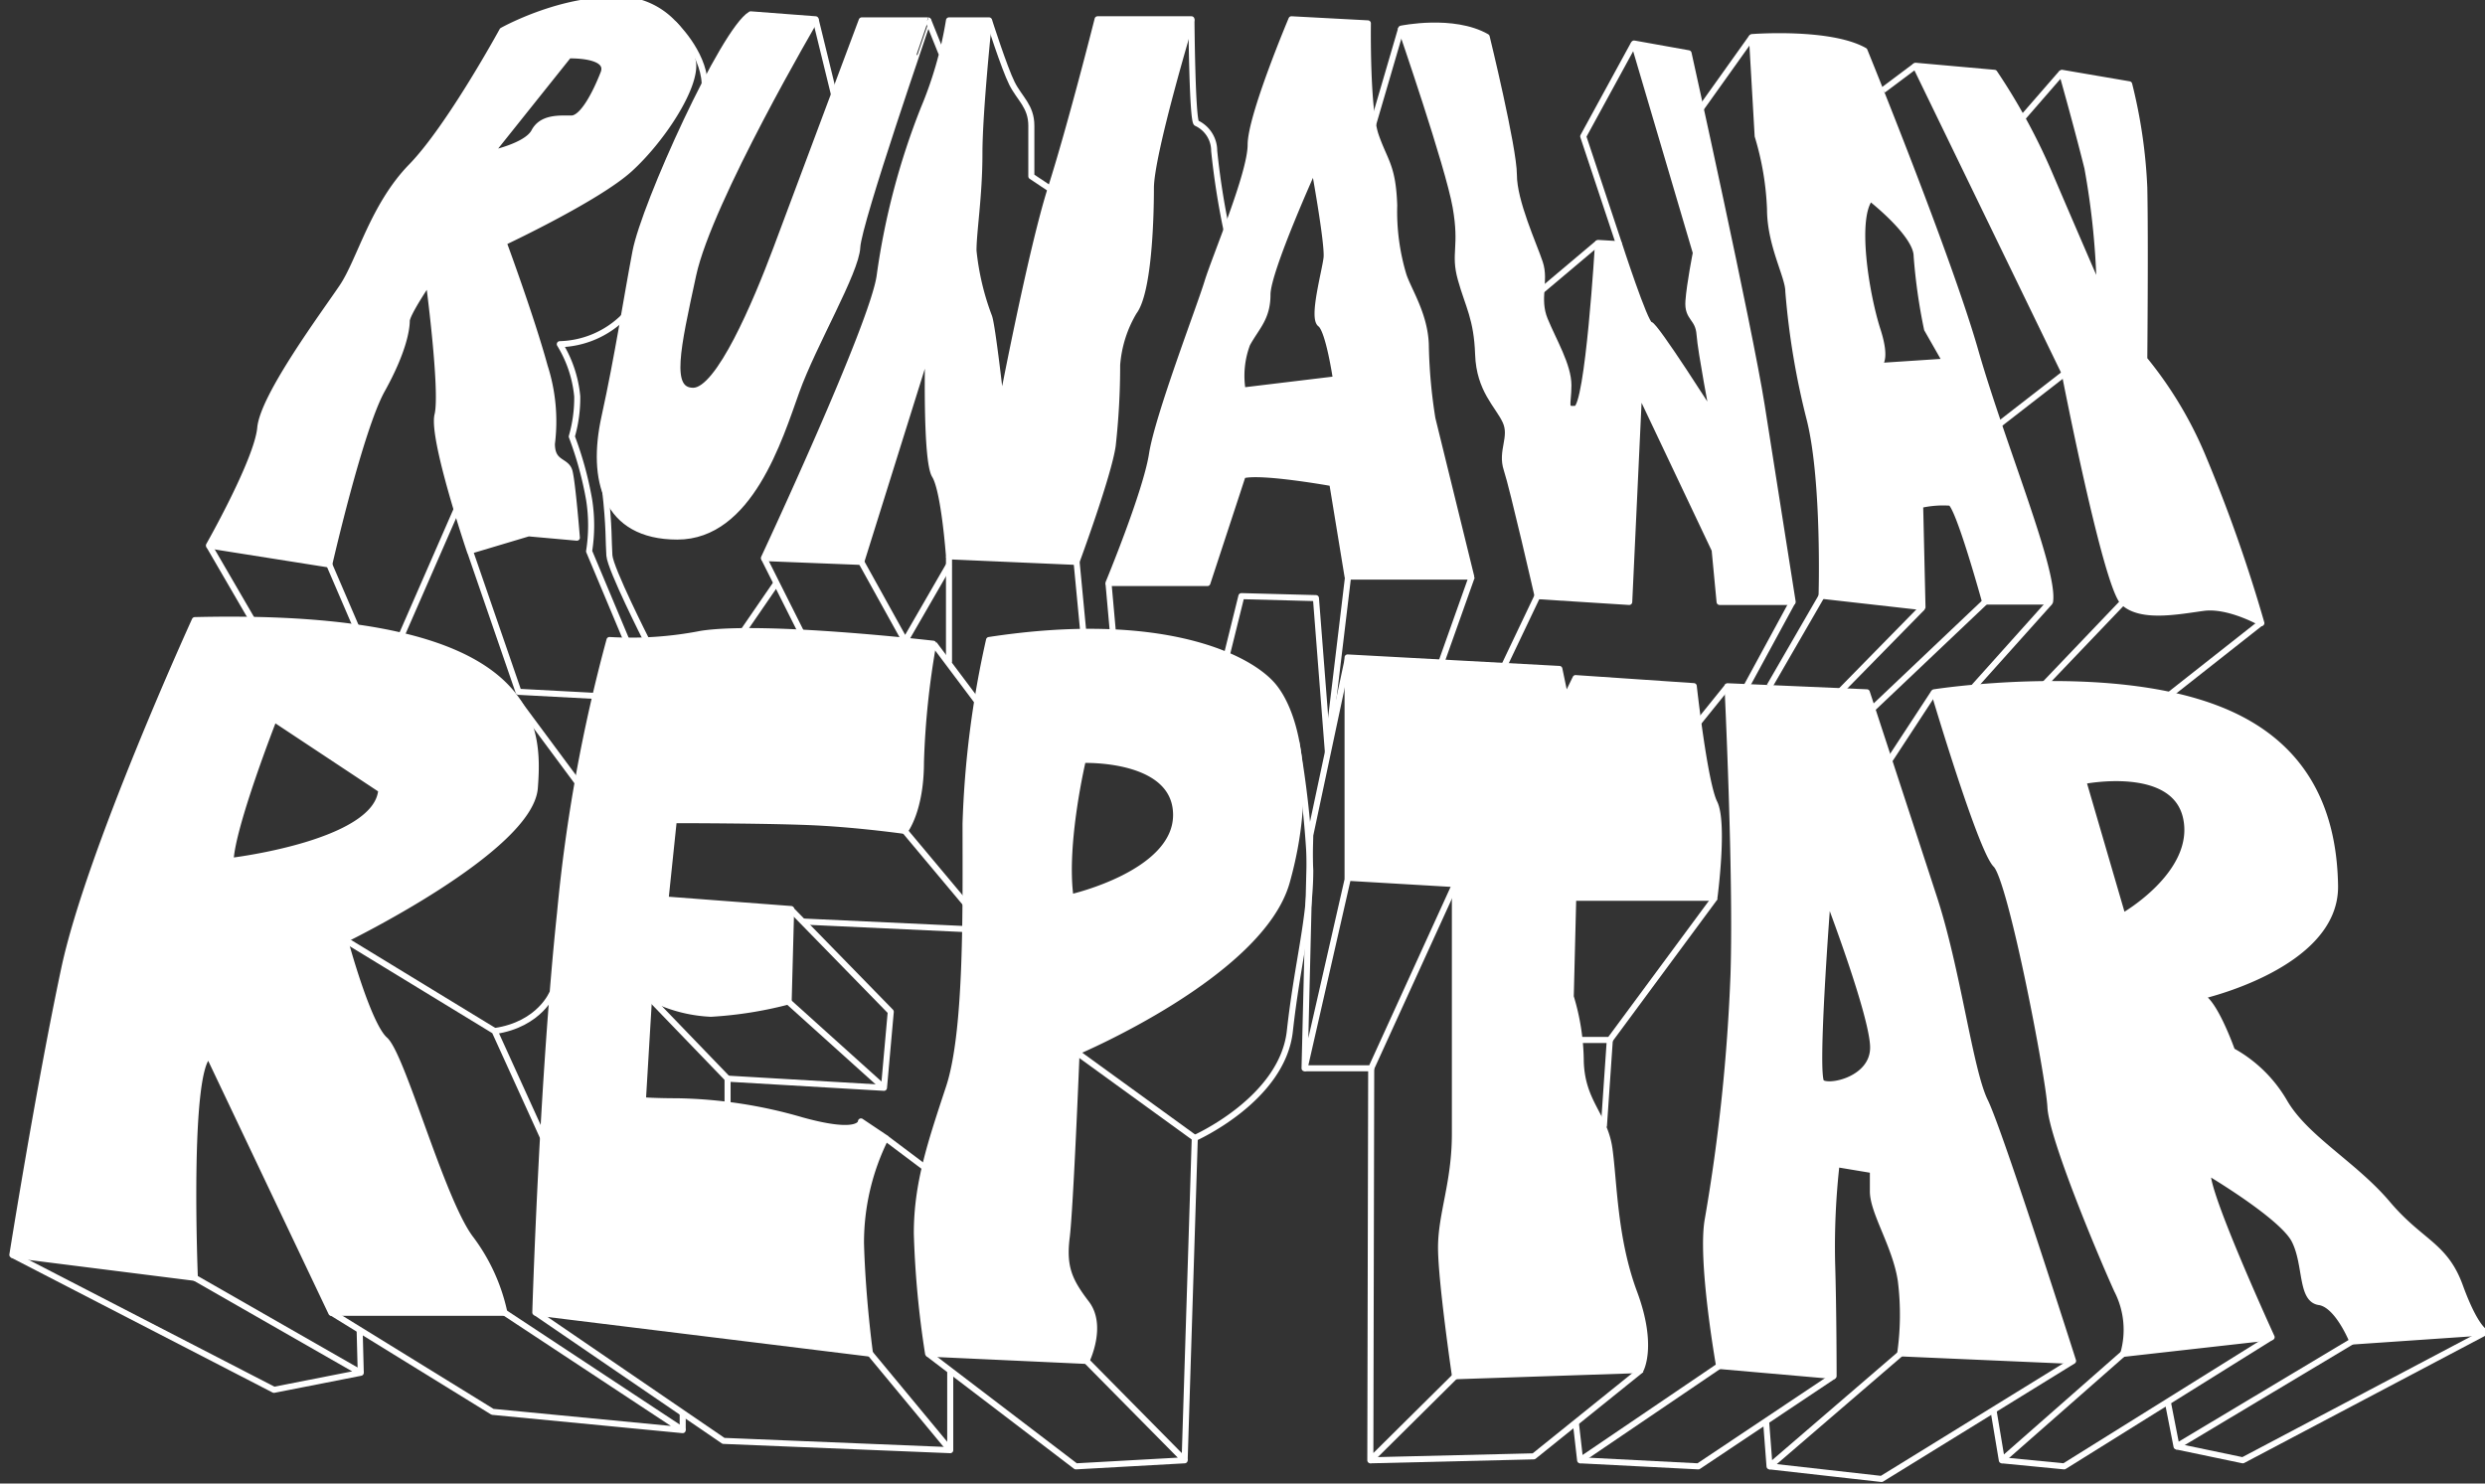 <svg xmlns="http://www.w3.org/2000/svg" width="201" height="120" viewBox="0 0 201 120"><rect x="0" y="0" width="201" height="120" fill="#333333" stroke="none"/><path d="M76.76,1.65H80S79.22,9,79.22,12.43s-.48,6.27-.48,7.84A21,21,0,0,0,80,25.61c.27.68,1,7.23,1,7.23S83.39,20.27,85,15.22,88.78,1.56,88.78,1.56h7.59s-3.28,10.86-3.28,13.66-.21,8.47-1.37,10a9.85,9.85,0,0,0-1.36,4.3A58.91,58.91,0,0,1,90,36.05c-.34,2.39-2.93,9.4-2.93,9.4L76.76,45s-.38-5.31-1.15-6.55-.53-10.32-.53-10.32L69.66,45.45l-7.87-.31s8.89-19,9.37-22.88A58.23,58.23,0,0,1,74.71,8.8,31.45,31.45,0,0,0,76.76,1.65Z" fill="#fff" stroke="#fff" stroke-linejoin="round" stroke-width="0.49"/><path d="M199,104.11c-1.22-3.43-3.18-3.55-5.88-6.74s-6.61-5.27-8.33-8.21A11,11,0,0,0,180.54,85s-1.47-4.16-2.57-4.41c0,0,11-2.45,10.9-8.94s-2.73-11.72-9.54-14.33C170.28,53.83,156.44,56,156.44,56s3.77,12.72,5,13.94,4.29,17.15,4.41,19.6,4,11.76,5.39,14.82a7,7,0,0,1,.5,5.15l12-1.35s-5.51-12-5.15-13.35c0,0,6,3.55,7,5.51s.49,4.78,2,5,2.69,3.19,2.69,3.19l10.78-.74S200.26,107.54,199,104.11Zm-27.31-30-3.19-10.93s7.4-1.5,8.33,3S171.73,74.1,171.73,74.1Z" fill="#fff" stroke="#fff" stroke-linejoin="round" stroke-width="0.49"/><path d="M167.68,110.08s-5.88-18.47-7.12-21-2.19-10.53-4.12-16.45S151,56,151,56l-11.27-.49s.74,15.17.49,23.25a148.66,148.66,0,0,1-2.08,19.85c-.61,3.3.91,11.88.91,11.88l9.26.81s0-5.22-.12-9.14a59.68,59.68,0,0,1,.36-8l2.94.49v1.71c0,1.72,1.84,4.41,2.26,7.23a22.22,22.22,0,0,1-.05,5.88ZM147.34,87.57c-.63-.49.5-15,.5-15s3.67,9.59,3.67,12.16S148,88.06,147.34,87.57Z" fill="#fff" stroke="#fff" stroke-linejoin="round" stroke-width="0.49"/><path d="M109,53.18V71l8.68.51s0,16.27,0,20.21-1.12,6.47-1.12,9.19,1.13,10.41,1.13,10.41l15-.5s1.11-1.92-.51-6.27-1.62-8.89-2-11.62-2.22-3.74-2.32-7.07a18.32,18.32,0,0,0-.81-5.24l.2-8h11.42s.81-6.06,0-7.68S137,55.5,137,55.5l-9.56-.65-.81,1.66-.5-2.4Z" fill="#fff" stroke="#fff" stroke-linejoin="round" stroke-width="0.49"/><path d="M103,55.5c-2-2.41-9.17-5.85-23-3.73A78.16,78.16,0,0,0,78.1,66.63c0,6.67.16,16.77-1.34,21.32s-2.6,7.78-2.6,11.82a76.39,76.39,0,0,0,.91,9.72l12.81.59s1.39-2.83,0-4.65-1.9-2.93-1.6-5.35.8-15,.8-15,14.9-6.27,17-13.74S105,57.92,103,55.5ZM86.59,72.59c-.61-4.35,1-11.12,1-11.12s7.54-.3,7.54,4.45S86.59,72.59,86.59,72.59Z" fill="#fff" stroke="#fff" stroke-linejoin="round" stroke-width="0.49"/><path d="M49.3,51.77a130.51,130.51,0,0,0-4,22.08c-1.44,13.6-2,32.31-2,32.31l27.07,3.33s-.6-4.31-.73-8.91a18.93,18.93,0,0,1,2-8.53l-2-1.34s.06,1.25-4.78-.09a38.07,38.07,0,0,0-10.11-1.54C53,89.08,52,89,52,89l.5-8.36a11.85,11.85,0,0,0,5,1.36,31.92,31.92,0,0,0,6.29-1l.2-7.47-10.16-.77.67-6.42s8.14,0,11.69.19,7,.68,7,.68,1.3-1.63,1.3-5.56a65.72,65.72,0,0,1,1-9.58s-13.7-1.59-18.78-.8A29.54,29.54,0,0,1,49.3,51.77Z" fill="#fff" stroke="#fff" stroke-linejoin="round" stroke-width="0.49"/><path d="M15.76,50.16S7.22,68.86,5.2,78.34,1,101.5,1,101.5l14.76,1.86s-.69-16.78,1.14-18l9.9,20.83h14A15.24,15.24,0,0,0,38,100.1c-2.36-3.26-5.47-14.77-6.87-16S27.89,76,27.89,76s15-7.3,15.37-12.28S43.74,49.49,15.76,50.16Zm2.89,19.48c.1-2.8,3.51-11.5,3.51-11.5l8.68,5.75C30.53,68.24,18.65,69.64,18.65,69.64Z" fill="#fff" stroke="#fff" stroke-linejoin="round" stroke-width="0.49"/><path d="M154.94,5.32l6.38.57a49.7,49.7,0,0,1,4.52,8.34c2.14,5,4,9.28,4,9.28a62.49,62.49,0,0,0-1-9.93c-.84-3.38-2.06-7.69-2.06-7.69l5.44.93a41.44,41.44,0,0,1,1.22,8.35c.09,4.13,0,13.89,0,13.89a31.7,31.7,0,0,1,4.78,8,121.53,121.53,0,0,1,4.69,13.34s-2.62-1.51-4.69-1.23-5.06.88-6.47-.45S167,30.18,167,30.18Z" fill="#fff" stroke="#fff" stroke-linejoin="round" stroke-width="0.49"/><path d="M159.81,28.5c-2.15-7.6-9-24.4-9-24.4C148,2.51,141.71,3,141.71,3l.46,8a23.38,23.38,0,0,1,1,5.91c0,2.91,1.48,5.44,1.48,6.65A61.62,61.62,0,0,0,146.4,34c1.22,5,.94,14.19.94,14.19l8.16.92-.19-8.26a8.36,8.36,0,0,1,2.44-.19c.66.19,2.81,8,2.81,8h5.26C166.19,46.08,162,36.1,159.81,28.5Zm-8.05,1.12h0c.11,0,1-.19.08-3-.94-3-1.88-9-.56-10.6,0,0,3.75,2.91,3.75,4.69a45.15,45.15,0,0,0,.84,5.91l1.5,2.63Z" fill="#fff" stroke="#fff" stroke-linejoin="round" stroke-width="0.49"/><path d="M113.33,2.32s4.21-.88,6.92.66c0,0,2.2,9,2.2,11.16s1.6,5.61,2.1,7.11-.3,2.9.4,4.61,1.91,3.7,1.91,5.3-.41,2,.6,1.91,1.8-13.42,1.8-13.42l1.7.1s2.11,6.51,2.51,6.51,5.1,7.41,5.1,7.41-1-5.21-1.1-6.61-1-1.29-.9-2.7.6-3.91.6-3.91l-5-16.93,4.41.79s4.91,22.15,5.91,28.46S145,48.69,145,48.69h-5.91l-.4-4.21-6.11-12.89-.8,17.1-7.41-.47s-2-8.74-2.5-10.25.5-2.6-.1-3.9-2.11-2.51-2.21-5.41-.8-3.92-1.4-6.07.16-2.54-.42-5.85S113.33,2.32,113.33,2.32Z" fill="#fff" stroke="#fff" stroke-linejoin="round" stroke-width="0.49"/><path d="M115.86,33.86a42.17,42.17,0,0,1-.53-5.75c0-2.55-1.39-4.58-1.81-5.85a17.93,17.93,0,0,1-.75-5.65c-.11-3.19-.75-3.51-1.49-5.64s-.64-9.08-.64-9.08l-6.18-.33s-3.3,7.81-3.3,10.15-2.87,9.06-3.5,11.12-4,10.82-4.48,13.91-3.52,10.42-3.52,10.42h8l2.86-8.71c1.49-.41,7.24.63,7.24.63L109,46.64h10Zm-15.35-2.27a7.31,7.31,0,0,1,.37-3.77c.76-1.39,1.64-2.08,1.64-4s3.78-10.26,3.78-10.26,1.13,6.17,1,7.3-1.18,4.85-.5,5.35,1.26,4.47,1.26,4.47Z" fill="#fff" stroke="#fff" stroke-linejoin="round" stroke-width="0.49"/><path d="M60.72,1.16l5.25.4s-8.6,14.66-9.9,20.67-2.07,9.38,0,9.38,5.07-7.1,6.71-11.47S69.7,1.65,69.7,1.65h5.38S69.43,18,69.34,20s-3.55,7.83-4.92,11.65-3.78,11.75-9.63,11.75-7-4.64-5.9-9.65,1.78-9.56,2.51-13.39S58.53,2.44,60.72,1.16Z" fill="#fff" stroke="#fff" stroke-linejoin="round" stroke-width="0.49"/><path d="M56.06,5.08A6.17,6.17,0,0,0,51.78.21C46.56-.86,40.63,2.47,40.63,2.47s-4.27,7.83-7.36,11-4.15,7.6-5.58,9.73S21.29,32,21.05,34.62s-4.15,9.5-4.15,9.5l9.73,1.54s2.49-10.92,4.27-14.12,2-5,2-5.58,1.78-3.2,1.78-3.2,1.18,8.9.71,10.8,2.61,11,2.61,11l4.75-1.42,3.91.35s-.35-4.39-.59-5.34-1.43-.59-1.43-2.25a14.55,14.55,0,0,0-.59-6.29c-1.07-3.92-3.32-10-3.32-10s7.59-3.56,10.2-5.93S56.29,7.09,56.06,5.08Zm-7.24.83c-.6,1.54-1.66,3.68-2.61,3.68s-2.38-.12-3,1.06-3.56,1.78-3.56,1.78L46,4.48S49.41,4.36,48.82,5.91Z" fill="#fff" stroke="#fff" stroke-linejoin="round" stroke-width="0.49"/><polyline points="201 107.78 181.41 118.12 176.05 117" fill="none" stroke="#fff" stroke-linejoin="round" stroke-width="0.49"/><polyline points="190.22 108.52 176.05 117 175.34 113.38" fill="none" stroke="#fff" stroke-linejoin="round" stroke-width="0.49"/><polyline points="183.73 108.15 166.96 118.61 161.92 118.12" fill="none" stroke="#fff" stroke-linejoin="round" stroke-width="0.49"/><polyline points="171.73 109.5 161.92 118.12 161.24 114.05" fill="none" stroke="#fff" stroke-linejoin="round" stroke-width="0.49"/><polyline points="167.68 110.08 152.19 119.63 143.13 118.61" fill="none" stroke="#fff" stroke-linejoin="round" stroke-width="0.49"/><polyline points="153.72 109.5 143.13 118.61 142.85 114.95" fill="none" stroke="#fff" stroke-linejoin="round" stroke-width="0.49"/><polyline points="148.33 111.29 137.37 118.61 127.81 118.12" fill="none" stroke="#fff" stroke-linejoin="round" stroke-width="0.49"/><polyline points="139.07 110.48 127.81 118.12 127.46 115.06" fill="none" stroke="#fff" stroke-linejoin="round" stroke-width="0.49"/><line x1="156.44" y1="55.99" x2="152.85" y2="61.47" fill="none" stroke="#fff" stroke-linejoin="round" stroke-width="0.49"/><line x1="139.75" y1="55.5" x2="137.37" y2="58.45" fill="none" stroke="#fff" stroke-linejoin="round" stroke-width="0.49"/><line x1="129.73" y1="91.13" x2="130.21" y2="84.12" fill="none" stroke="#fff" stroke-linejoin="round" stroke-width="0.49"/><polyline points="127.81 84.12 130.21 84.12 138.73 72.59" fill="none" stroke="#fff" stroke-linejoin="round" stroke-width="0.49"/><polyline points="132.77 110.79 124.06 117.8 110.84 118.12" fill="none" stroke="#fff" stroke-linejoin="round" stroke-width="0.49"/><polyline points="110.91 86.41 110.84 118.12 117.73 111.29" fill="none" stroke="#fff" stroke-linejoin="round" stroke-width="0.49"/><polyline points="105.52 86.41 110.91 86.41 117.72 71.48" fill="none" stroke="#fff" stroke-linejoin="round" stroke-width="0.49"/><polyline points="109.04 53.18 105.98 67.56 105.52 86.41 109.04 70.97" fill="none" stroke="#fff" stroke-linejoin="round" stroke-width="0.49"/><path d="M96.64,92.05s7.08-3.13,7.69-8.65,1.65-9,1.65-13A77.93,77.93,0,0,0,104.84,60" fill="none" stroke="#fff" stroke-linejoin="round" stroke-width="0.49"/><polyline points="75.06 109.49 87.02 118.61 95.82 118.12 87.88 110.08" fill="none" stroke="#fff" stroke-linejoin="round" stroke-width="0.49"/><polyline points="95.82 118.12 96.64 92.05 87.08 85.12" fill="none" stroke="#fff" stroke-linejoin="round" stroke-width="0.49"/><line x1="70.39" y1="109.49" x2="76.86" y2="117.3" fill="none" stroke="#fff" stroke-linejoin="round" stroke-width="0.49"/><polyline points="43.32 106.16 58.52 116.55 76.86 117.3 76.86 110.92" fill="none" stroke="#fff" stroke-linejoin="round" stroke-width="0.49"/><line x1="71.63" y1="92.05" x2="74.81" y2="94.44" fill="none" stroke="#fff" stroke-linejoin="round" stroke-width="0.49"/><line x1="75.56" y1="52.1" x2="79.05" y2="56.75" fill="none" stroke="#fff" stroke-linejoin="round" stroke-width="0.49"/><line x1="41.87" y1="56.75" x2="46.74" y2="63.32" fill="none" stroke="#fff" stroke-linejoin="round" stroke-width="0.49"/><path d="M44.69,80.29s-1,2.57-4.68,3.11" fill="none" stroke="#fff" stroke-linejoin="round" stroke-width="0.49"/><polyline points="27.89 76.01 40.01 83.4 43.92 92" fill="none" stroke="#fff" stroke-linejoin="round" stroke-width="0.49"/><polyline points="26.8 106.16 39.84 114.2 55.22 115.68 40.79 106.16" fill="none" stroke="#fff" stroke-linejoin="round" stroke-width="0.49"/><line x1="29.09" y1="107.57" x2="29.18" y2="111.04" fill="none" stroke="#fff" stroke-linejoin="round" stroke-width="0.49"/><polyline points="1 101.5 22.16 112.42 29.18 111.04 15.76 103.36" fill="none" stroke="#fff" stroke-linejoin="round" stroke-width="0.49"/><line x1="171.73" y1="48.69" x2="165.35" y2="55.37" fill="none" stroke="#fff" stroke-linejoin="round" stroke-width="0.49"/><line x1="182.89" y1="50.37" x2="175.49" y2="56.2" fill="none" stroke="#fff" stroke-linejoin="round" stroke-width="0.49"/><line x1="154.94" y1="5.32" x2="152.31" y2="7.29" fill="none" stroke="#fff" stroke-linejoin="round" stroke-width="0.49"/><line x1="166.76" y1="5.89" x2="163.56" y2="9.57" fill="none" stroke="#fff" stroke-linejoin="round" stroke-width="0.49"/><line x1="161.67" y1="34.35" x2="167.04" y2="30.18" fill="none" stroke="#fff" stroke-linejoin="round" stroke-width="0.49"/><line x1="165.82" y1="48.69" x2="159.61" y2="55.62" fill="none" stroke="#fff" stroke-linejoin="round" stroke-width="0.49"/><line x1="160.56" y1="48.69" x2="151.46" y2="57.32" fill="none" stroke="#fff" stroke-linejoin="round" stroke-width="0.49"/><line x1="155.5" y1="49.14" x2="148.88" y2="55.89" fill="none" stroke="#fff" stroke-linejoin="round" stroke-width="0.49"/><line x1="147.34" y1="48.22" x2="143.13" y2="55.5" fill="none" stroke="#fff" stroke-linejoin="round" stroke-width="0.49"/><line x1="141.71" y1="2.98" x2="137.56" y2="8.8" fill="none" stroke="#fff" stroke-linejoin="round" stroke-width="0.49"/><line x1="144.98" y1="48.69" x2="141.28" y2="55.5" fill="none" stroke="#fff" stroke-linejoin="round" stroke-width="0.49"/><line x1="124.35" y1="48.22" x2="121.66" y2="53.87" fill="none" stroke="#fff" stroke-linejoin="round" stroke-width="0.49"/><line x1="113.33" y1="2.32" x2="111.06" y2="10.08" fill="none" stroke="#fff" stroke-linejoin="round" stroke-width="0.49"/><line x1="129.26" y1="19.65" x2="124.68" y2="23.51" fill="none" stroke="#fff" stroke-linejoin="round" stroke-width="0.49"/><polyline points="132.16 3.52 128.06 11.03 130.96 19.75" fill="none" stroke="#fff" stroke-linejoin="round" stroke-width="0.49"/><line x1="87.08" y1="45.45" x2="87.63" y2="51.22" fill="none" stroke="#fff" stroke-linejoin="round" stroke-width="0.49"/><line x1="89.66" y1="47.16" x2="90.03" y2="51.3" fill="none" stroke="#fff" stroke-linejoin="round" stroke-width="0.49"/><polyline points="107.41 60.86 106.44 48.38 100.41 48.22 99.2 53.11" fill="none" stroke="#fff" stroke-linejoin="round" stroke-width="0.49"/><line x1="109.04" y1="46.64" x2="107.51" y2="59.39" fill="none" stroke="#fff" stroke-linejoin="round" stroke-width="0.49"/><line x1="119.05" y1="46.64" x2="116.58" y2="53.59" fill="none" stroke="#fff" stroke-linejoin="round" stroke-width="0.49"/><line x1="63.77" y1="81.03" x2="71.5" y2="87.99" fill="none" stroke="#fff" stroke-linejoin="round" stroke-width="0.49"/><line x1="52.47" y1="80.63" x2="58.85" y2="87.25" fill="none" stroke="#fff" stroke-linejoin="round" stroke-width="0.49"/><polyline points="63.97 73.56 72.05 81.84 71.5 87.99 58.85 87.25 58.85 89.37" fill="none" stroke="#fff" stroke-linejoin="round" stroke-width="0.49"/><line x1="78.07" y1="75.15" x2="64.92" y2="74.54" fill="none" stroke="#fff" stroke-linejoin="round" stroke-width="0.49"/><line x1="73.21" y1="67.24" x2="78.09" y2="73.07" fill="none" stroke="#fff" stroke-linejoin="round" stroke-width="0.49"/><line x1="76.76" y1="45" x2="76.76" y2="53.59" fill="none" stroke="#fff" stroke-linejoin="round" stroke-width="0.49"/><polyline points="69.66 45.45 73.21 51.85 76.76 45.7" fill="none" stroke="#fff" stroke-linejoin="round" stroke-width="0.49"/><line x1="61.79" y1="45.14" x2="64.88" y2="51.3" fill="none" stroke="#fff" stroke-linejoin="round" stroke-width="0.49"/><path d="M96.37,1.56s.06,8.26.41,8.4a2.47,2.47,0,0,1,1.43,2.25,61.83,61.83,0,0,0,1,6.4" fill="none" stroke="#fff" stroke-linejoin="round" stroke-width="0.49"/><line x1="75.08" y1="1.65" x2="76.15" y2="4.31" fill="none" stroke="#fff" stroke-linejoin="round" stroke-width="0.49"/><line x1="60.03" y1="51.19" x2="62.8" y2="47.16" fill="none" stroke="#fff" stroke-linejoin="round" stroke-width="0.49"/><path d="M52.29,51.79s-2.92-5.76-3-6.86,0-2.33-.35-5.33" fill="none" stroke="#fff" stroke-linejoin="round" stroke-width="0.49"/><path d="M54.47,1.89S56.88,4.15,57,6.74" fill="none" stroke="#fff" stroke-linejoin="round" stroke-width="0.49"/><path d="M50.65,51.74l-3-7.15a13.35,13.35,0,0,0,0-4.18,28.29,28.29,0,0,0-1.4-5.1,11.27,11.27,0,0,0,.44-3.25,9.84,9.84,0,0,0-1.41-4.22,7.62,7.62,0,0,0,5.19-2.23" fill="none" stroke="#fff" stroke-linejoin="round" stroke-width="0.49"/><polyline points="38.02 44.59 41.94 55.96 48.15 56.29" fill="none" stroke="#fff" stroke-linejoin="round" stroke-width="0.49"/><line x1="26.63" y1="45.66" x2="28.82" y2="50.75" fill="none" stroke="#fff" stroke-linejoin="round" stroke-width="0.49"/><line x1="32.47" y1="51.42" x2="36.94" y2="41.19" fill="none" stroke="#fff" stroke-linejoin="round" stroke-width="0.49"/><line x1="16.9" y1="44.12" x2="20.41" y2="50.16" fill="none" stroke="#fff" stroke-linejoin="round" stroke-width="0.49"/><line x1="65.97" y1="1.56" x2="67.46" y2="7.65" fill="none" stroke="#fff" stroke-linejoin="round" stroke-width="0.49"/><line x1="55.22" y1="115.68" x2="55.22" y2="114.29" fill="none" stroke="#fff" stroke-linejoin="round" stroke-width="0.49"/><path d="M80,1.65s1.23,3.85,1.85,5.09,1.57,1.85,1.57,3.43v4.09l1.5,1" fill="none" stroke="#fff" stroke-linejoin="round" stroke-width="0.49"/></svg>